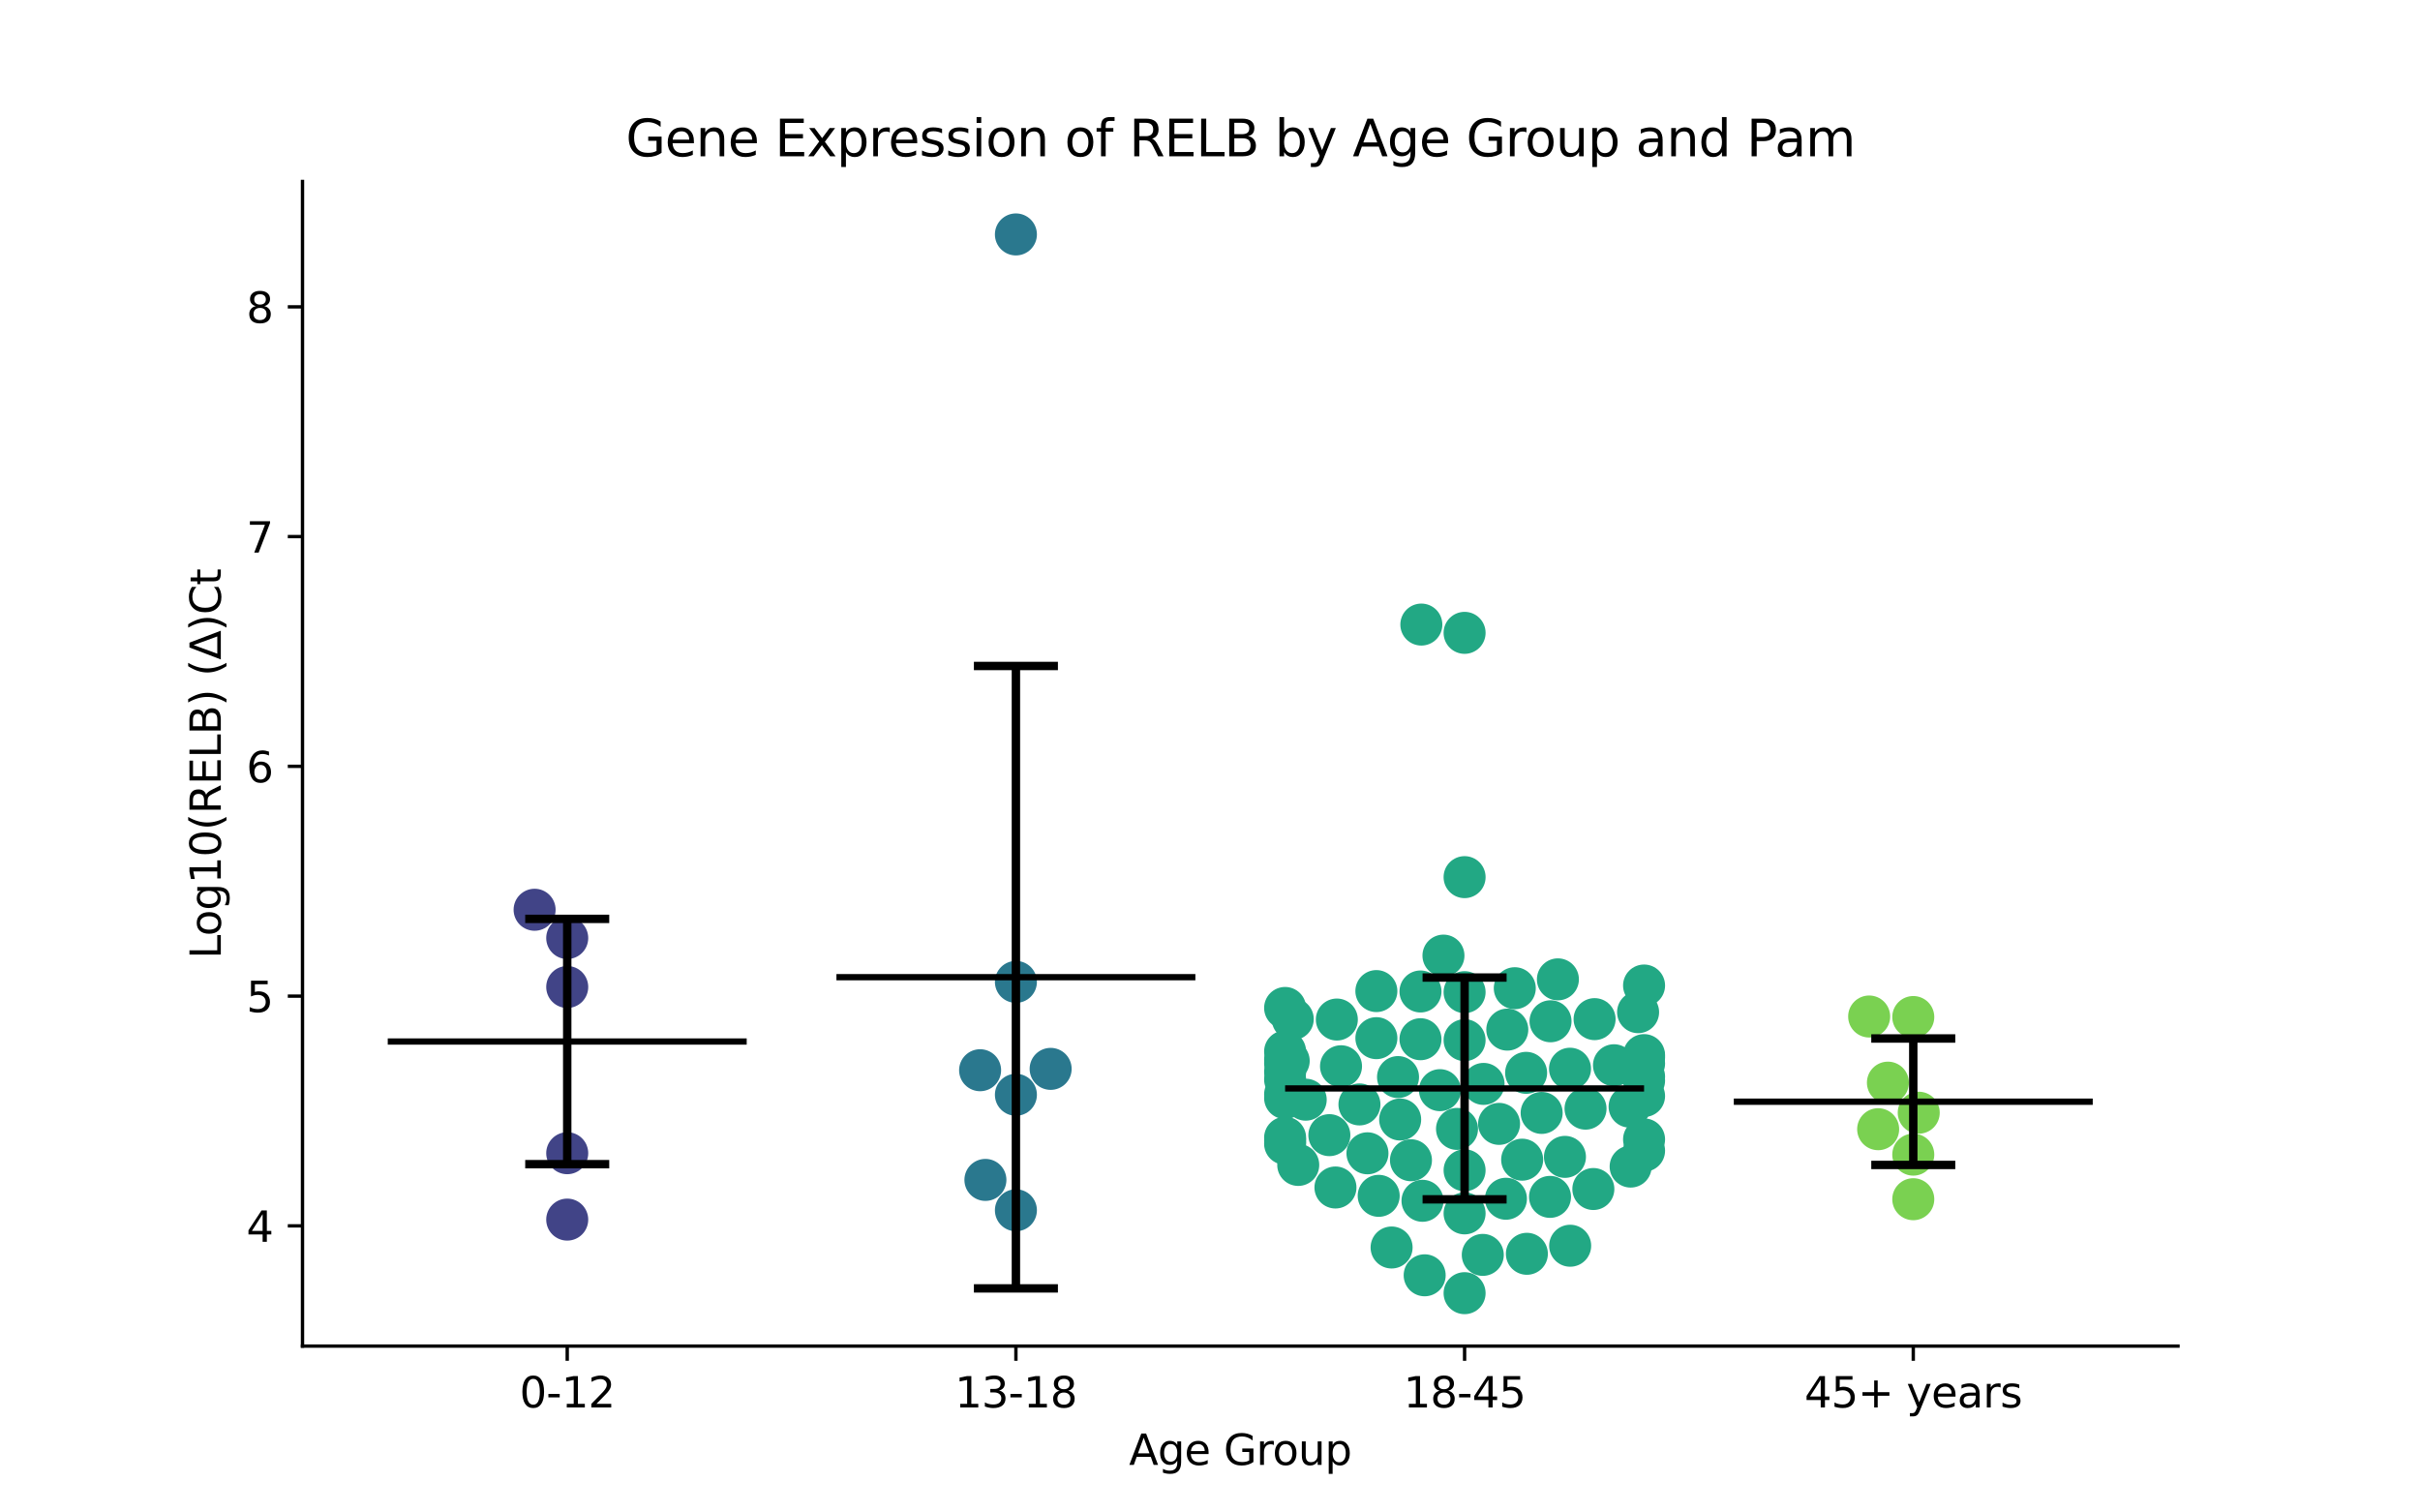 <?xml version="1.0" encoding="utf-8" standalone="no"?>
<!DOCTYPE svg PUBLIC "-//W3C//DTD SVG 1.1//EN"
  "http://www.w3.org/Graphics/SVG/1.1/DTD/svg11.dtd">
<svg xmlns:xlink="http://www.w3.org/1999/xlink" width="576pt" height="360pt" viewBox="0 0 576 360" xmlns="http://www.w3.org/2000/svg" version="1.1">
 <defs>
  <style type="text/css">*{stroke-linejoin: round; stroke-linecap: butt}</style>
 </defs>
 <g id="figure_1">
  <g id="patch_1">
   <path d="M 0 360 
L 576 360 
L 576 0 
L 0 0 
z
" style="fill: #ffffff"/>
  </g>
  <g id="axes_1">
   <g id="patch_2">
    <path d="M 72 320.4 
L 518.4 320.4 
L 518.4 43.2 
L 72 43.2 
z
" style="fill: #ffffff"/>
   </g>
   <g id="PathCollection_1">
    <defs>
     <path id="C0_0_8a4157e5dd" d="M 0 5 
C 1.326 5 2.598 4.473 3.536 3.536 
C 4.473 2.598 5 1.326 5 -0 
C 5 -1.326 4.473 -2.598 3.536 -3.536 
C 2.598 -4.473 1.326 -5 0 -5 
C -1.326 -5 -2.598 -4.473 -3.536 -3.536 
C -4.473 -2.598 -5 -1.326 -5 0 
C -5 1.326 -4.473 2.598 -3.536 3.536 
C -2.598 4.473 -1.326 5 0 5 
z
"/>
    </defs>
    <g clip-path="url(#pe3f4ffc8a1)">
     <use xlink:href="#C0_0_8a4157e5dd" x="135.009" y="223.273" style="fill: #414487"/>
    </g>
    <g clip-path="url(#pe3f4ffc8a1)">
     <use xlink:href="#C0_0_8a4157e5dd" x="135.009" y="274.485" style="fill: #414487"/>
    </g>
    <g clip-path="url(#pe3f4ffc8a1)">
     <use xlink:href="#C0_0_8a4157e5dd" x="135.009" y="234.925" style="fill: #414487"/>
    </g>
    <g clip-path="url(#pe3f4ffc8a1)">
     <use xlink:href="#C0_0_8a4157e5dd" x="135.009" y="290.289" style="fill: #414487"/>
    </g>
    <g clip-path="url(#pe3f4ffc8a1)">
     <use xlink:href="#C0_0_8a4157e5dd" x="127.245" y="216.54" style="fill: #414487"/>
    </g>
   </g>
   <g id="PathCollection_2">
    <defs>
     <path id="C1_0_e49cbf3024" d="M 0 5 
C 1.326 5 2.598 4.473 3.536 3.536 
C 4.473 2.598 5 1.326 5 -0 
C 5 -1.326 4.473 -2.598 3.536 -3.536 
C 2.598 -4.473 1.326 -5 0 -5 
C -1.326 -5 -2.598 -4.473 -3.536 -3.536 
C -4.473 -2.598 -5 -1.326 -5 0 
C -5 1.326 -4.473 2.598 -3.536 3.536 
C -2.598 4.473 -1.326 5 0 5 
z
"/>
    </defs>
    <g clip-path="url(#pe3f4ffc8a1)">
     <use xlink:href="#C1_0_e49cbf3024" x="234.544" y="280.841" style="fill: #2a788e"/>
    </g>
    <g clip-path="url(#pe3f4ffc8a1)">
     <use xlink:href="#C1_0_e49cbf3024" x="241.803" y="55.8" style="fill: #2a788e"/>
    </g>
    <g clip-path="url(#pe3f4ffc8a1)">
     <use xlink:href="#C1_0_e49cbf3024" x="241.803" y="288.066" style="fill: #2a788e"/>
    </g>
    <g clip-path="url(#pe3f4ffc8a1)">
     <use xlink:href="#C1_0_e49cbf3024" x="241.803" y="260.577" style="fill: #2a788e"/>
    </g>
    <g clip-path="url(#pe3f4ffc8a1)">
     <use xlink:href="#C1_0_e49cbf3024" x="250.071" y="254.412" style="fill: #2a788e"/>
    </g>
    <g clip-path="url(#pe3f4ffc8a1)">
     <use xlink:href="#C1_0_e49cbf3024" x="233.281" y="254.734" style="fill: #2a788e"/>
    </g>
    <g clip-path="url(#pe3f4ffc8a1)">
     <use xlink:href="#C1_0_e49cbf3024" x="241.803" y="233.709" style="fill: #2a788e"/>
    </g>
   </g>
   <g id="PathCollection_3">
    <defs>
     <path id="C2_0_acd5488d31" d="M 0 5 
C 1.326 5 2.598 4.473 3.536 3.536 
C 4.473 2.598 5 1.326 5 -0 
C 5 -1.326 4.473 -2.598 3.536 -3.536 
C 2.598 -4.473 1.326 -5 0 -5 
C -1.326 -5 -2.598 -4.473 -3.536 -3.536 
C -4.473 -2.598 -5 -1.326 -5 0 
C -5 1.326 -4.473 2.598 -3.536 3.536 
C -2.598 4.473 -1.326 5 0 5 
z
"/>
    </defs>
    <g clip-path="url(#pe3f4ffc8a1)">
     <use xlink:href="#C2_0_acd5488d31" x="358.44" y="285.326" style="fill: #22a884"/>
    </g>
    <g clip-path="url(#pe3f4ffc8a1)">
     <use xlink:href="#C2_0_acd5488d31" x="339.095" y="303.545" style="fill: #22a884"/>
    </g>
    <g clip-path="url(#pe3f4ffc8a1)">
     <use xlink:href="#C2_0_acd5488d31" x="348.597" y="288.808" style="fill: #22a884"/>
    </g>
    <g clip-path="url(#pe3f4ffc8a1)">
     <use xlink:href="#C2_0_acd5488d31" x="348.597" y="278.554" style="fill: #22a884"/>
    </g>
    <g clip-path="url(#pe3f4ffc8a1)">
     <use xlink:href="#C2_0_acd5488d31" x="391.315" y="260.872" style="fill: #22a884"/>
    </g>
    <g clip-path="url(#pe3f4ffc8a1)">
     <use xlink:href="#C2_0_acd5488d31" x="328.152" y="284.633" style="fill: #22a884"/>
    </g>
    <g clip-path="url(#pe3f4ffc8a1)">
     <use xlink:href="#C2_0_acd5488d31" x="305.879" y="271.5" style="fill: #22a884"/>
    </g>
    <g clip-path="url(#pe3f4ffc8a1)">
     <use xlink:href="#C2_0_acd5488d31" x="384.155" y="253.548" style="fill: #22a884"/>
    </g>
    <g clip-path="url(#pe3f4ffc8a1)">
     <use xlink:href="#C2_0_acd5488d31" x="332.753" y="256.366" style="fill: #22a884"/>
    </g>
    <g clip-path="url(#pe3f4ffc8a1)">
     <use xlink:href="#C2_0_acd5488d31" x="391.315" y="251.673" style="fill: #22a884"/>
    </g>
    <g clip-path="url(#pe3f4ffc8a1)">
     <use xlink:href="#C2_0_acd5488d31" x="319.184" y="253.79" style="fill: #22a884"/>
    </g>
    <g clip-path="url(#pe3f4ffc8a1)">
     <use xlink:href="#C2_0_acd5488d31" x="366.939" y="264.895" style="fill: #22a884"/>
    </g>
    <g clip-path="url(#pe3f4ffc8a1)">
     <use xlink:href="#C2_0_acd5488d31" x="305.879" y="261.363" style="fill: #22a884"/>
    </g>
    <g clip-path="url(#pe3f4ffc8a1)">
     <use xlink:href="#C2_0_acd5488d31" x="372.485" y="275.358" style="fill: #22a884"/>
    </g>
    <g clip-path="url(#pe3f4ffc8a1)">
     <use xlink:href="#C2_0_acd5488d31" x="348.597" y="208.777" style="fill: #22a884"/>
    </g>
    <g clip-path="url(#pe3f4ffc8a1)">
     <use xlink:href="#C2_0_acd5488d31" x="316.409" y="270.188" style="fill: #22a884"/>
    </g>
    <g clip-path="url(#pe3f4ffc8a1)">
     <use xlink:href="#C2_0_acd5488d31" x="368.93" y="284.881" style="fill: #22a884"/>
    </g>
    <g clip-path="url(#pe3f4ffc8a1)">
     <use xlink:href="#C2_0_acd5488d31" x="310.78" y="261.746" style="fill: #22a884"/>
    </g>
    <g clip-path="url(#pe3f4ffc8a1)">
     <use xlink:href="#C2_0_acd5488d31" x="379.539" y="242.572" style="fill: #22a884"/>
    </g>
    <g clip-path="url(#pe3f4ffc8a1)">
     <use xlink:href="#C2_0_acd5488d31" x="318.19" y="242.669" style="fill: #22a884"/>
    </g>
    <g clip-path="url(#pe3f4ffc8a1)">
     <use xlink:href="#C2_0_acd5488d31" x="388.12" y="277.668" style="fill: #22a884"/>
    </g>
    <g clip-path="url(#pe3f4ffc8a1)">
     <use xlink:href="#C2_0_acd5488d31" x="391.315" y="251.138" style="fill: #22a884"/>
    </g>
    <g clip-path="url(#pe3f4ffc8a1)">
     <use xlink:href="#C2_0_acd5488d31" x="391.315" y="257.213" style="fill: #22a884"/>
    </g>
    <g clip-path="url(#pe3f4ffc8a1)">
     <use xlink:href="#C2_0_acd5488d31" x="327.599" y="235.898" style="fill: #22a884"/>
    </g>
    <g clip-path="url(#pe3f4ffc8a1)">
     <use xlink:href="#C2_0_acd5488d31" x="391.315" y="253.144" style="fill: #22a884"/>
    </g>
    <g clip-path="url(#pe3f4ffc8a1)">
     <use xlink:href="#C2_0_acd5488d31" x="348.597" y="236.153" style="fill: #22a884"/>
    </g>
    <g clip-path="url(#pe3f4ffc8a1)">
     <use xlink:href="#C2_0_acd5488d31" x="387.872" y="263.398" style="fill: #22a884"/>
    </g>
    <g clip-path="url(#pe3f4ffc8a1)">
     <use xlink:href="#C2_0_acd5488d31" x="305.879" y="255.119" style="fill: #22a884"/>
    </g>
    <g clip-path="url(#pe3f4ffc8a1)">
     <use xlink:href="#C2_0_acd5488d31" x="338.303" y="148.659" style="fill: #22a884"/>
    </g>
    <g clip-path="url(#pe3f4ffc8a1)">
     <use xlink:href="#C2_0_acd5488d31" x="360.544" y="235.214" style="fill: #22a884"/>
    </g>
    <g clip-path="url(#pe3f4ffc8a1)">
     <use xlink:href="#C2_0_acd5488d31" x="305.879" y="239.913" style="fill: #22a884"/>
    </g>
    <g clip-path="url(#pe3f4ffc8a1)">
     <use xlink:href="#C2_0_acd5488d31" x="338.579" y="285.814" style="fill: #22a884"/>
    </g>
    <g clip-path="url(#pe3f4ffc8a1)">
     <use xlink:href="#C2_0_acd5488d31" x="348.597" y="150.631" style="fill: #22a884"/>
    </g>
    <g clip-path="url(#pe3f4ffc8a1)">
     <use xlink:href="#C2_0_acd5488d31" x="369.052" y="243.084" style="fill: #22a884"/>
    </g>
    <g clip-path="url(#pe3f4ffc8a1)">
     <use xlink:href="#C2_0_acd5488d31" x="338.099" y="235.99" style="fill: #22a884"/>
    </g>
    <g clip-path="url(#pe3f4ffc8a1)">
     <use xlink:href="#C2_0_acd5488d31" x="389.894" y="240.918" style="fill: #22a884"/>
    </g>
    <g clip-path="url(#pe3f4ffc8a1)">
     <use xlink:href="#C2_0_acd5488d31" x="305.879" y="270.798" style="fill: #22a884"/>
    </g>
    <g clip-path="url(#pe3f4ffc8a1)">
     <use xlink:href="#C2_0_acd5488d31" x="363.422" y="298.429" style="fill: #22a884"/>
    </g>
    <g clip-path="url(#pe3f4ffc8a1)">
     <use xlink:href="#C2_0_acd5488d31" x="346.793" y="268.702" style="fill: #22a884"/>
    </g>
    <g clip-path="url(#pe3f4ffc8a1)">
     <use xlink:href="#C2_0_acd5488d31" x="305.879" y="260.461" style="fill: #22a884"/>
    </g>
    <g clip-path="url(#pe3f4ffc8a1)">
     <use xlink:href="#C2_0_acd5488d31" x="305.879" y="253.041" style="fill: #22a884"/>
    </g>
    <g clip-path="url(#pe3f4ffc8a1)">
     <use xlink:href="#C2_0_acd5488d31" x="305.879" y="250.273" style="fill: #22a884"/>
    </g>
    <g clip-path="url(#pe3f4ffc8a1)">
     <use xlink:href="#C2_0_acd5488d31" x="362.299" y="276.026" style="fill: #22a884"/>
    </g>
    <g clip-path="url(#pe3f4ffc8a1)">
     <use xlink:href="#C2_0_acd5488d31" x="373.727" y="296.508" style="fill: #22a884"/>
    </g>
    <g clip-path="url(#pe3f4ffc8a1)">
     <use xlink:href="#C2_0_acd5488d31" x="348.597" y="307.8" style="fill: #22a884"/>
    </g>
    <g clip-path="url(#pe3f4ffc8a1)">
     <use xlink:href="#C2_0_acd5488d31" x="353.113" y="257.992" style="fill: #22a884"/>
    </g>
    <g clip-path="url(#pe3f4ffc8a1)">
     <use xlink:href="#C2_0_acd5488d31" x="358.761" y="245.069" style="fill: #22a884"/>
    </g>
    <g clip-path="url(#pe3f4ffc8a1)">
     <use xlink:href="#C2_0_acd5488d31" x="333.261" y="266.467" style="fill: #22a884"/>
    </g>
    <g clip-path="url(#pe3f4ffc8a1)">
     <use xlink:href="#C2_0_acd5488d31" x="356.803" y="267.505" style="fill: #22a884"/>
    </g>
    <g clip-path="url(#pe3f4ffc8a1)">
     <use xlink:href="#C2_0_acd5488d31" x="305.879" y="272.243" style="fill: #22a884"/>
    </g>
    <g clip-path="url(#pe3f4ffc8a1)">
     <use xlink:href="#C2_0_acd5488d31" x="325.478" y="274.508" style="fill: #22a884"/>
    </g>
    <g clip-path="url(#pe3f4ffc8a1)">
     <use xlink:href="#C2_0_acd5488d31" x="338.1" y="247.353" style="fill: #22a884"/>
    </g>
    <g clip-path="url(#pe3f4ffc8a1)">
     <use xlink:href="#C2_0_acd5488d31" x="306.736" y="252.518" style="fill: #22a884"/>
    </g>
    <g clip-path="url(#pe3f4ffc8a1)">
     <use xlink:href="#C2_0_acd5488d31" x="363.242" y="255.357" style="fill: #22a884"/>
    </g>
    <g clip-path="url(#pe3f4ffc8a1)">
     <use xlink:href="#C2_0_acd5488d31" x="309.003" y="277.277" style="fill: #22a884"/>
    </g>
    <g clip-path="url(#pe3f4ffc8a1)">
     <use xlink:href="#C2_0_acd5488d31" x="327.603" y="247.1" style="fill: #22a884"/>
    </g>
    <g clip-path="url(#pe3f4ffc8a1)">
     <use xlink:href="#C2_0_acd5488d31" x="342.73" y="259.481" style="fill: #22a884"/>
    </g>
    <g clip-path="url(#pe3f4ffc8a1)">
     <use xlink:href="#C2_0_acd5488d31" x="307.698" y="242.56" style="fill: #22a884"/>
    </g>
    <g clip-path="url(#pe3f4ffc8a1)">
     <use xlink:href="#C2_0_acd5488d31" x="370.808" y="233.105" style="fill: #22a884"/>
    </g>
    <g clip-path="url(#pe3f4ffc8a1)">
     <use xlink:href="#C2_0_acd5488d31" x="348.597" y="247.577" style="fill: #22a884"/>
    </g>
    <g clip-path="url(#pe3f4ffc8a1)">
     <use xlink:href="#C2_0_acd5488d31" x="343.567" y="227.454" style="fill: #22a884"/>
    </g>
    <g clip-path="url(#pe3f4ffc8a1)">
     <use xlink:href="#C2_0_acd5488d31" x="391.315" y="256.237" style="fill: #22a884"/>
    </g>
    <g clip-path="url(#pe3f4ffc8a1)">
     <use xlink:href="#C2_0_acd5488d31" x="352.926" y="298.689" style="fill: #22a884"/>
    </g>
    <g clip-path="url(#pe3f4ffc8a1)">
     <use xlink:href="#C2_0_acd5488d31" x="305.879" y="256.957" style="fill: #22a884"/>
    </g>
    <g clip-path="url(#pe3f4ffc8a1)">
     <use xlink:href="#C2_0_acd5488d31" x="391.315" y="273.888" style="fill: #22a884"/>
    </g>
    <g clip-path="url(#pe3f4ffc8a1)">
     <use xlink:href="#C2_0_acd5488d31" x="391.315" y="234.573" style="fill: #22a884"/>
    </g>
    <g clip-path="url(#pe3f4ffc8a1)">
     <use xlink:href="#C2_0_acd5488d31" x="373.691" y="254.376" style="fill: #22a884"/>
    </g>
    <g clip-path="url(#pe3f4ffc8a1)">
     <use xlink:href="#C2_0_acd5488d31" x="377.385" y="263.879" style="fill: #22a884"/>
    </g>
    <g clip-path="url(#pe3f4ffc8a1)">
     <use xlink:href="#C2_0_acd5488d31" x="391.315" y="271.198" style="fill: #22a884"/>
    </g>
    <g clip-path="url(#pe3f4ffc8a1)">
     <use xlink:href="#C2_0_acd5488d31" x="331.223" y="296.928" style="fill: #22a884"/>
    </g>
    <g clip-path="url(#pe3f4ffc8a1)">
     <use xlink:href="#C2_0_acd5488d31" x="379.244" y="283.01" style="fill: #22a884"/>
    </g>
    <g clip-path="url(#pe3f4ffc8a1)">
     <use xlink:href="#C2_0_acd5488d31" x="305.879" y="252.218" style="fill: #22a884"/>
    </g>
    <g clip-path="url(#pe3f4ffc8a1)">
     <use xlink:href="#C2_0_acd5488d31" x="323.571" y="262.876" style="fill: #22a884"/>
    </g>
    <g clip-path="url(#pe3f4ffc8a1)">
     <use xlink:href="#C2_0_acd5488d31" x="317.861" y="282.647" style="fill: #22a884"/>
    </g>
    <g clip-path="url(#pe3f4ffc8a1)">
     <use xlink:href="#C2_0_acd5488d31" x="335.833" y="276.162" style="fill: #22a884"/>
    </g>
   </g>
   <g id="PathCollection_4">
    <defs>
     <path id="C3_0_c8ffce983c" d="M 0 5 
C 1.326 5 2.598 4.473 3.536 3.536 
C 4.473 2.598 5 1.326 5 -0 
C 5 -1.326 4.473 -2.598 3.536 -3.536 
C 2.598 -4.473 1.326 -5 0 -5 
C -1.326 -5 -2.598 -4.473 -3.536 -3.536 
C -4.473 -2.598 -5 -1.326 -5 0 
C -5 1.326 -4.473 2.598 -3.536 3.536 
C -2.598 4.473 -1.326 5 0 5 
z
"/>
    </defs>
    <g clip-path="url(#pe3f4ffc8a1)">
     <use xlink:href="#C3_0_c8ffce983c" x="447.033" y="268.772" style="fill: #7ad151"/>
    </g>
    <g clip-path="url(#pe3f4ffc8a1)">
     <use xlink:href="#C3_0_c8ffce983c" x="456.691" y="264.848" style="fill: #7ad151"/>
    </g>
    <g clip-path="url(#pe3f4ffc8a1)">
     <use xlink:href="#C3_0_c8ffce983c" x="455.391" y="274.825" style="fill: #7ad151"/>
    </g>
    <g clip-path="url(#pe3f4ffc8a1)">
     <use xlink:href="#C3_0_c8ffce983c" x="455.391" y="242.073" style="fill: #7ad151"/>
    </g>
    <g clip-path="url(#pe3f4ffc8a1)">
     <use xlink:href="#C3_0_c8ffce983c" x="449.355" y="257.693" style="fill: #7ad151"/>
    </g>
    <g clip-path="url(#pe3f4ffc8a1)">
     <use xlink:href="#C3_0_c8ffce983c" x="444.892" y="241.947" style="fill: #7ad151"/>
    </g>
    <g clip-path="url(#pe3f4ffc8a1)">
     <use xlink:href="#C3_0_c8ffce983c" x="455.391" y="285.436" style="fill: #7ad151"/>
    </g>
   </g>
   <g id="matplotlib.axis_1">
    <g id="xtick_1">
     <g id="line2d_1">
      <defs>
       <path id="m0539c67cf6" d="M 0 0 
L 0 3.5 
" style="stroke: #000000; stroke-width: 0.8"/>
      </defs>
      <g>
       <use xlink:href="#m0539c67cf6" x="135.009" y="320.4" style="stroke: #000000; stroke-width: 0.8"/>
      </g>
     </g>
     <g id="text_1">
      <!-- 0-12 -->
      <g transform="translate(123.661 334.998) scale(0.1 -0.1)">
       <defs>
        <path id="DejaVuSans-30" d="M 2034 4250 
Q 1547 4250 1301 3770 
Q 1056 3291 1056 2328 
Q 1056 1369 1301 889 
Q 1547 409 2034 409 
Q 2525 409 2770 889 
Q 3016 1369 3016 2328 
Q 3016 3291 2770 3770 
Q 2525 4250 2034 4250 
z
M 2034 4750 
Q 2819 4750 3233 4129 
Q 3647 3509 3647 2328 
Q 3647 1150 3233 529 
Q 2819 -91 2034 -91 
Q 1250 -91 836 529 
Q 422 1150 422 2328 
Q 422 3509 836 4129 
Q 1250 4750 2034 4750 
z
" transform="scale(0.016)"/>
        <path id="DejaVuSans-2d" d="M 313 2009 
L 1997 2009 
L 1997 1497 
L 313 1497 
L 313 2009 
z
" transform="scale(0.016)"/>
        <path id="DejaVuSans-31" d="M 794 531 
L 1825 531 
L 1825 4091 
L 703 3866 
L 703 4441 
L 1819 4666 
L 2450 4666 
L 2450 531 
L 3481 531 
L 3481 0 
L 794 0 
L 794 531 
z
" transform="scale(0.016)"/>
        <path id="DejaVuSans-32" d="M 1228 531 
L 3431 531 
L 3431 0 
L 469 0 
L 469 531 
Q 828 903 1448 1529 
Q 2069 2156 2228 2338 
Q 2531 2678 2651 2914 
Q 2772 3150 2772 3378 
Q 2772 3750 2511 3984 
Q 2250 4219 1831 4219 
Q 1534 4219 1204 4116 
Q 875 4013 500 3803 
L 500 4441 
Q 881 4594 1212 4672 
Q 1544 4750 1819 4750 
Q 2544 4750 2975 4387 
Q 3406 4025 3406 3419 
Q 3406 3131 3298 2873 
Q 3191 2616 2906 2266 
Q 2828 2175 2409 1742 
Q 1991 1309 1228 531 
z
" transform="scale(0.016)"/>
       </defs>
       <use xlink:href="#DejaVuSans-30"/>
       <use xlink:href="#DejaVuSans-2d" x="63.623"/>
       <use xlink:href="#DejaVuSans-31" x="99.707"/>
       <use xlink:href="#DejaVuSans-32" x="163.33"/>
      </g>
     </g>
    </g>
    <g id="xtick_2">
     <g id="line2d_2">
      <g>
       <use xlink:href="#m0539c67cf6" x="241.803" y="320.4" style="stroke: #000000; stroke-width: 0.8"/>
      </g>
     </g>
     <g id="text_2">
      <!-- 13-18 -->
      <g transform="translate(227.274 334.998) scale(0.1 -0.1)">
       <defs>
        <path id="DejaVuSans-33" d="M 2597 2516 
Q 3050 2419 3304 2112 
Q 3559 1806 3559 1356 
Q 3559 666 3084 287 
Q 2609 -91 1734 -91 
Q 1441 -91 1130 -33 
Q 819 25 488 141 
L 488 750 
Q 750 597 1062 519 
Q 1375 441 1716 441 
Q 2309 441 2620 675 
Q 2931 909 2931 1356 
Q 2931 1769 2642 2001 
Q 2353 2234 1838 2234 
L 1294 2234 
L 1294 2753 
L 1863 2753 
Q 2328 2753 2575 2939 
Q 2822 3125 2822 3475 
Q 2822 3834 2567 4026 
Q 2313 4219 1838 4219 
Q 1578 4219 1281 4162 
Q 984 4106 628 3988 
L 628 4550 
Q 988 4650 1302 4700 
Q 1616 4750 1894 4750 
Q 2613 4750 3031 4423 
Q 3450 4097 3450 3541 
Q 3450 3153 3228 2886 
Q 3006 2619 2597 2516 
z
" transform="scale(0.016)"/>
        <path id="DejaVuSans-38" d="M 2034 2216 
Q 1584 2216 1326 1975 
Q 1069 1734 1069 1313 
Q 1069 891 1326 650 
Q 1584 409 2034 409 
Q 2484 409 2743 651 
Q 3003 894 3003 1313 
Q 3003 1734 2745 1975 
Q 2488 2216 2034 2216 
z
M 1403 2484 
Q 997 2584 770 2862 
Q 544 3141 544 3541 
Q 544 4100 942 4425 
Q 1341 4750 2034 4750 
Q 2731 4750 3128 4425 
Q 3525 4100 3525 3541 
Q 3525 3141 3298 2862 
Q 3072 2584 2669 2484 
Q 3125 2378 3379 2068 
Q 3634 1759 3634 1313 
Q 3634 634 3220 271 
Q 2806 -91 2034 -91 
Q 1263 -91 848 271 
Q 434 634 434 1313 
Q 434 1759 690 2068 
Q 947 2378 1403 2484 
z
M 1172 3481 
Q 1172 3119 1398 2916 
Q 1625 2713 2034 2713 
Q 2441 2713 2670 2916 
Q 2900 3119 2900 3481 
Q 2900 3844 2670 4047 
Q 2441 4250 2034 4250 
Q 1625 4250 1398 4047 
Q 1172 3844 1172 3481 
z
" transform="scale(0.016)"/>
       </defs>
       <use xlink:href="#DejaVuSans-31"/>
       <use xlink:href="#DejaVuSans-33" x="63.623"/>
       <use xlink:href="#DejaVuSans-2d" x="127.246"/>
       <use xlink:href="#DejaVuSans-31" x="163.33"/>
       <use xlink:href="#DejaVuSans-38" x="226.953"/>
      </g>
     </g>
    </g>
    <g id="xtick_3">
     <g id="line2d_3">
      <g>
       <use xlink:href="#m0539c67cf6" x="348.597" y="320.4" style="stroke: #000000; stroke-width: 0.8"/>
      </g>
     </g>
     <g id="text_3">
      <!-- 18-45 -->
      <g transform="translate(334.068 334.998) scale(0.1 -0.1)">
       <defs>
        <path id="DejaVuSans-34" d="M 2419 4116 
L 825 1625 
L 2419 1625 
L 2419 4116 
z
M 2253 4666 
L 3047 4666 
L 3047 1625 
L 3713 1625 
L 3713 1100 
L 3047 1100 
L 3047 0 
L 2419 0 
L 2419 1100 
L 313 1100 
L 313 1709 
L 2253 4666 
z
" transform="scale(0.016)"/>
        <path id="DejaVuSans-35" d="M 691 4666 
L 3169 4666 
L 3169 4134 
L 1269 4134 
L 1269 2991 
Q 1406 3038 1543 3061 
Q 1681 3084 1819 3084 
Q 2600 3084 3056 2656 
Q 3513 2228 3513 1497 
Q 3513 744 3044 326 
Q 2575 -91 1722 -91 
Q 1428 -91 1123 -41 
Q 819 9 494 109 
L 494 744 
Q 775 591 1075 516 
Q 1375 441 1709 441 
Q 2250 441 2565 725 
Q 2881 1009 2881 1497 
Q 2881 1984 2565 2268 
Q 2250 2553 1709 2553 
Q 1456 2553 1204 2497 
Q 953 2441 691 2322 
L 691 4666 
z
" transform="scale(0.016)"/>
       </defs>
       <use xlink:href="#DejaVuSans-31"/>
       <use xlink:href="#DejaVuSans-38" x="63.623"/>
       <use xlink:href="#DejaVuSans-2d" x="127.246"/>
       <use xlink:href="#DejaVuSans-34" x="163.33"/>
       <use xlink:href="#DejaVuSans-35" x="226.953"/>
      </g>
     </g>
    </g>
    <g id="xtick_4">
     <g id="line2d_4">
      <g>
       <use xlink:href="#m0539c67cf6" x="455.391" y="320.4" style="stroke: #000000; stroke-width: 0.8"/>
      </g>
     </g>
     <g id="text_4">
      <!-- 45+ years -->
      <g transform="translate(429.49 334.998) scale(0.1 -0.1)">
       <defs>
        <path id="DejaVuSans-2b" d="M 2944 4013 
L 2944 2272 
L 4684 2272 
L 4684 1741 
L 2944 1741 
L 2944 0 
L 2419 0 
L 2419 1741 
L 678 1741 
L 678 2272 
L 2419 2272 
L 2419 4013 
L 2944 4013 
z
" transform="scale(0.016)"/>
        <path id="DejaVuSans-20" transform="scale(0.016)"/>
        <path id="DejaVuSans-79" d="M 2059 -325 
Q 1816 -950 1584 -1140 
Q 1353 -1331 966 -1331 
L 506 -1331 
L 506 -850 
L 844 -850 
Q 1081 -850 1212 -737 
Q 1344 -625 1503 -206 
L 1606 56 
L 191 3500 
L 800 3500 
L 1894 763 
L 2988 3500 
L 3597 3500 
L 2059 -325 
z
" transform="scale(0.016)"/>
        <path id="DejaVuSans-65" d="M 3597 1894 
L 3597 1613 
L 953 1613 
Q 991 1019 1311 708 
Q 1631 397 2203 397 
Q 2534 397 2845 478 
Q 3156 559 3463 722 
L 3463 178 
Q 3153 47 2828 -22 
Q 2503 -91 2169 -91 
Q 1331 -91 842 396 
Q 353 884 353 1716 
Q 353 2575 817 3079 
Q 1281 3584 2069 3584 
Q 2775 3584 3186 3129 
Q 3597 2675 3597 1894 
z
M 3022 2063 
Q 3016 2534 2758 2815 
Q 2500 3097 2075 3097 
Q 1594 3097 1305 2825 
Q 1016 2553 972 2059 
L 3022 2063 
z
" transform="scale(0.016)"/>
        <path id="DejaVuSans-61" d="M 2194 1759 
Q 1497 1759 1228 1600 
Q 959 1441 959 1056 
Q 959 750 1161 570 
Q 1363 391 1709 391 
Q 2188 391 2477 730 
Q 2766 1069 2766 1631 
L 2766 1759 
L 2194 1759 
z
M 3341 1997 
L 3341 0 
L 2766 0 
L 2766 531 
Q 2569 213 2275 61 
Q 1981 -91 1556 -91 
Q 1019 -91 701 211 
Q 384 513 384 1019 
Q 384 1609 779 1909 
Q 1175 2209 1959 2209 
L 2766 2209 
L 2766 2266 
Q 2766 2663 2505 2880 
Q 2244 3097 1772 3097 
Q 1472 3097 1187 3025 
Q 903 2953 641 2809 
L 641 3341 
Q 956 3463 1253 3523 
Q 1550 3584 1831 3584 
Q 2591 3584 2966 3190 
Q 3341 2797 3341 1997 
z
" transform="scale(0.016)"/>
        <path id="DejaVuSans-72" d="M 2631 2963 
Q 2534 3019 2420 3045 
Q 2306 3072 2169 3072 
Q 1681 3072 1420 2755 
Q 1159 2438 1159 1844 
L 1159 0 
L 581 0 
L 581 3500 
L 1159 3500 
L 1159 2956 
Q 1341 3275 1631 3429 
Q 1922 3584 2338 3584 
Q 2397 3584 2469 3576 
Q 2541 3569 2628 3553 
L 2631 2963 
z
" transform="scale(0.016)"/>
        <path id="DejaVuSans-73" d="M 2834 3397 
L 2834 2853 
Q 2591 2978 2328 3040 
Q 2066 3103 1784 3103 
Q 1356 3103 1142 2972 
Q 928 2841 928 2578 
Q 928 2378 1081 2264 
Q 1234 2150 1697 2047 
L 1894 2003 
Q 2506 1872 2764 1633 
Q 3022 1394 3022 966 
Q 3022 478 2636 193 
Q 2250 -91 1575 -91 
Q 1294 -91 989 -36 
Q 684 19 347 128 
L 347 722 
Q 666 556 975 473 
Q 1284 391 1588 391 
Q 1994 391 2212 530 
Q 2431 669 2431 922 
Q 2431 1156 2273 1281 
Q 2116 1406 1581 1522 
L 1381 1569 
Q 847 1681 609 1914 
Q 372 2147 372 2553 
Q 372 3047 722 3315 
Q 1072 3584 1716 3584 
Q 2034 3584 2315 3537 
Q 2597 3491 2834 3397 
z
" transform="scale(0.016)"/>
       </defs>
       <use xlink:href="#DejaVuSans-34"/>
       <use xlink:href="#DejaVuSans-35" x="63.623"/>
       <use xlink:href="#DejaVuSans-2b" x="127.246"/>
       <use xlink:href="#DejaVuSans-20" x="211.035"/>
       <use xlink:href="#DejaVuSans-79" x="242.822"/>
       <use xlink:href="#DejaVuSans-65" x="302.002"/>
       <use xlink:href="#DejaVuSans-61" x="363.525"/>
       <use xlink:href="#DejaVuSans-72" x="424.805"/>
       <use xlink:href="#DejaVuSans-73" x="465.918"/>
      </g>
     </g>
    </g>
    <g id="text_5">
     <!-- Age Group -->
     <g transform="translate(268.72 348.677) scale(0.1 -0.1)">
      <defs>
       <path id="DejaVuSans-41" d="M 2188 4044 
L 1331 1722 
L 3047 1722 
L 2188 4044 
z
M 1831 4666 
L 2547 4666 
L 4325 0 
L 3669 0 
L 3244 1197 
L 1141 1197 
L 716 0 
L 50 0 
L 1831 4666 
z
" transform="scale(0.016)"/>
       <path id="DejaVuSans-67" d="M 2906 1791 
Q 2906 2416 2648 2759 
Q 2391 3103 1925 3103 
Q 1463 3103 1205 2759 
Q 947 2416 947 1791 
Q 947 1169 1205 825 
Q 1463 481 1925 481 
Q 2391 481 2648 825 
Q 2906 1169 2906 1791 
z
M 3481 434 
Q 3481 -459 3084 -895 
Q 2688 -1331 1869 -1331 
Q 1566 -1331 1297 -1286 
Q 1028 -1241 775 -1147 
L 775 -588 
Q 1028 -725 1275 -790 
Q 1522 -856 1778 -856 
Q 2344 -856 2625 -561 
Q 2906 -266 2906 331 
L 2906 616 
Q 2728 306 2450 153 
Q 2172 0 1784 0 
Q 1141 0 747 490 
Q 353 981 353 1791 
Q 353 2603 747 3093 
Q 1141 3584 1784 3584 
Q 2172 3584 2450 3431 
Q 2728 3278 2906 2969 
L 2906 3500 
L 3481 3500 
L 3481 434 
z
" transform="scale(0.016)"/>
       <path id="DejaVuSans-47" d="M 3809 666 
L 3809 1919 
L 2778 1919 
L 2778 2438 
L 4434 2438 
L 4434 434 
Q 4069 175 3628 42 
Q 3188 -91 2688 -91 
Q 1594 -91 976 548 
Q 359 1188 359 2328 
Q 359 3472 976 4111 
Q 1594 4750 2688 4750 
Q 3144 4750 3555 4637 
Q 3966 4525 4313 4306 
L 4313 3634 
Q 3963 3931 3569 4081 
Q 3175 4231 2741 4231 
Q 1884 4231 1454 3753 
Q 1025 3275 1025 2328 
Q 1025 1384 1454 906 
Q 1884 428 2741 428 
Q 3075 428 3337 486 
Q 3600 544 3809 666 
z
" transform="scale(0.016)"/>
       <path id="DejaVuSans-6f" d="M 1959 3097 
Q 1497 3097 1228 2736 
Q 959 2375 959 1747 
Q 959 1119 1226 758 
Q 1494 397 1959 397 
Q 2419 397 2687 759 
Q 2956 1122 2956 1747 
Q 2956 2369 2687 2733 
Q 2419 3097 1959 3097 
z
M 1959 3584 
Q 2709 3584 3137 3096 
Q 3566 2609 3566 1747 
Q 3566 888 3137 398 
Q 2709 -91 1959 -91 
Q 1206 -91 779 398 
Q 353 888 353 1747 
Q 353 2609 779 3096 
Q 1206 3584 1959 3584 
z
" transform="scale(0.016)"/>
       <path id="DejaVuSans-75" d="M 544 1381 
L 544 3500 
L 1119 3500 
L 1119 1403 
Q 1119 906 1312 657 
Q 1506 409 1894 409 
Q 2359 409 2629 706 
Q 2900 1003 2900 1516 
L 2900 3500 
L 3475 3500 
L 3475 0 
L 2900 0 
L 2900 538 
Q 2691 219 2414 64 
Q 2138 -91 1772 -91 
Q 1169 -91 856 284 
Q 544 659 544 1381 
z
M 1991 3584 
L 1991 3584 
z
" transform="scale(0.016)"/>
       <path id="DejaVuSans-70" d="M 1159 525 
L 1159 -1331 
L 581 -1331 
L 581 3500 
L 1159 3500 
L 1159 2969 
Q 1341 3281 1617 3432 
Q 1894 3584 2278 3584 
Q 2916 3584 3314 3078 
Q 3713 2572 3713 1747 
Q 3713 922 3314 415 
Q 2916 -91 2278 -91 
Q 1894 -91 1617 61 
Q 1341 213 1159 525 
z
M 3116 1747 
Q 3116 2381 2855 2742 
Q 2594 3103 2138 3103 
Q 1681 3103 1420 2742 
Q 1159 2381 1159 1747 
Q 1159 1113 1420 752 
Q 1681 391 2138 391 
Q 2594 391 2855 752 
Q 3116 1113 3116 1747 
z
" transform="scale(0.016)"/>
      </defs>
      <use xlink:href="#DejaVuSans-41"/>
      <use xlink:href="#DejaVuSans-67" x="68.408"/>
      <use xlink:href="#DejaVuSans-65" x="131.885"/>
      <use xlink:href="#DejaVuSans-20" x="193.408"/>
      <use xlink:href="#DejaVuSans-47" x="225.195"/>
      <use xlink:href="#DejaVuSans-72" x="302.686"/>
      <use xlink:href="#DejaVuSans-6f" x="341.549"/>
      <use xlink:href="#DejaVuSans-75" x="402.73"/>
      <use xlink:href="#DejaVuSans-70" x="466.109"/>
     </g>
    </g>
   </g>
   <g id="matplotlib.axis_2">
    <g id="ytick_1">
     <g id="line2d_5">
      <defs>
       <path id="m0cd3edb555" d="M 0 0 
L -3.5 0 
" style="stroke: #000000; stroke-width: 0.8"/>
      </defs>
      <g>
       <use xlink:href="#m0cd3edb555" x="72" y="291.776" style="stroke: #000000; stroke-width: 0.8"/>
      </g>
     </g>
     <g id="text_6">
      <!-- 4 -->
      <g transform="translate(58.638 295.575) scale(0.1 -0.1)">
       <use xlink:href="#DejaVuSans-34"/>
      </g>
     </g>
    </g>
    <g id="ytick_2">
     <g id="line2d_6">
      <g>
       <use xlink:href="#m0cd3edb555" x="72" y="237.091" style="stroke: #000000; stroke-width: 0.8"/>
      </g>
     </g>
     <g id="text_7">
      <!-- 5 -->
      <g transform="translate(58.638 240.89) scale(0.1 -0.1)">
       <use xlink:href="#DejaVuSans-35"/>
      </g>
     </g>
    </g>
    <g id="ytick_3">
     <g id="line2d_7">
      <g>
       <use xlink:href="#m0cd3edb555" x="72" y="182.406" style="stroke: #000000; stroke-width: 0.8"/>
      </g>
     </g>
     <g id="text_8">
      <!-- 6 -->
      <g transform="translate(58.638 186.205) scale(0.1 -0.1)">
       <defs>
        <path id="DejaVuSans-36" d="M 2113 2584 
Q 1688 2584 1439 2293 
Q 1191 2003 1191 1497 
Q 1191 994 1439 701 
Q 1688 409 2113 409 
Q 2538 409 2786 701 
Q 3034 994 3034 1497 
Q 3034 2003 2786 2293 
Q 2538 2584 2113 2584 
z
M 3366 4563 
L 3366 3988 
Q 3128 4100 2886 4159 
Q 2644 4219 2406 4219 
Q 1781 4219 1451 3797 
Q 1122 3375 1075 2522 
Q 1259 2794 1537 2939 
Q 1816 3084 2150 3084 
Q 2853 3084 3261 2657 
Q 3669 2231 3669 1497 
Q 3669 778 3244 343 
Q 2819 -91 2113 -91 
Q 1303 -91 875 529 
Q 447 1150 447 2328 
Q 447 3434 972 4092 
Q 1497 4750 2381 4750 
Q 2619 4750 2861 4703 
Q 3103 4656 3366 4563 
z
" transform="scale(0.016)"/>
       </defs>
       <use xlink:href="#DejaVuSans-36"/>
      </g>
     </g>
    </g>
    <g id="ytick_4">
     <g id="line2d_8">
      <g>
       <use xlink:href="#m0cd3edb555" x="72" y="127.722" style="stroke: #000000; stroke-width: 0.8"/>
      </g>
     </g>
     <g id="text_9">
      <!-- 7 -->
      <g transform="translate(58.638 131.521) scale(0.1 -0.1)">
       <defs>
        <path id="DejaVuSans-37" d="M 525 4666 
L 3525 4666 
L 3525 4397 
L 1831 0 
L 1172 0 
L 2766 4134 
L 525 4134 
L 525 4666 
z
" transform="scale(0.016)"/>
       </defs>
       <use xlink:href="#DejaVuSans-37"/>
      </g>
     </g>
    </g>
    <g id="ytick_5">
     <g id="line2d_9">
      <g>
       <use xlink:href="#m0cd3edb555" x="72" y="73.037" style="stroke: #000000; stroke-width: 0.8"/>
      </g>
     </g>
     <g id="text_10">
      <!-- 8 -->
      <g transform="translate(58.638 76.836) scale(0.1 -0.1)">
       <use xlink:href="#DejaVuSans-38"/>
      </g>
     </g>
    </g>
    <g id="text_11">
     <!-- Log10(RELB) (Δ)Ct -->
     <g transform="translate(52.558 228.209) rotate(-90) scale(0.1 -0.1)">
      <defs>
       <path id="DejaVuSans-4c" d="M 628 4666 
L 1259 4666 
L 1259 531 
L 3531 531 
L 3531 0 
L 628 0 
L 628 4666 
z
" transform="scale(0.016)"/>
       <path id="DejaVuSans-28" d="M 1984 4856 
Q 1566 4138 1362 3434 
Q 1159 2731 1159 2009 
Q 1159 1288 1364 580 
Q 1569 -128 1984 -844 
L 1484 -844 
Q 1016 -109 783 600 
Q 550 1309 550 2009 
Q 550 2706 781 3412 
Q 1013 4119 1484 4856 
L 1984 4856 
z
" transform="scale(0.016)"/>
       <path id="DejaVuSans-52" d="M 2841 2188 
Q 3044 2119 3236 1894 
Q 3428 1669 3622 1275 
L 4263 0 
L 3584 0 
L 2988 1197 
Q 2756 1666 2539 1819 
Q 2322 1972 1947 1972 
L 1259 1972 
L 1259 0 
L 628 0 
L 628 4666 
L 2053 4666 
Q 2853 4666 3247 4331 
Q 3641 3997 3641 3322 
Q 3641 2881 3436 2590 
Q 3231 2300 2841 2188 
z
M 1259 4147 
L 1259 2491 
L 2053 2491 
Q 2509 2491 2742 2702 
Q 2975 2913 2975 3322 
Q 2975 3731 2742 3939 
Q 2509 4147 2053 4147 
L 1259 4147 
z
" transform="scale(0.016)"/>
       <path id="DejaVuSans-45" d="M 628 4666 
L 3578 4666 
L 3578 4134 
L 1259 4134 
L 1259 2753 
L 3481 2753 
L 3481 2222 
L 1259 2222 
L 1259 531 
L 3634 531 
L 3634 0 
L 628 0 
L 628 4666 
z
" transform="scale(0.016)"/>
       <path id="DejaVuSans-42" d="M 1259 2228 
L 1259 519 
L 2272 519 
Q 2781 519 3026 730 
Q 3272 941 3272 1375 
Q 3272 1813 3026 2020 
Q 2781 2228 2272 2228 
L 1259 2228 
z
M 1259 4147 
L 1259 2741 
L 2194 2741 
Q 2656 2741 2882 2914 
Q 3109 3088 3109 3444 
Q 3109 3797 2882 3972 
Q 2656 4147 2194 4147 
L 1259 4147 
z
M 628 4666 
L 2241 4666 
Q 2963 4666 3353 4366 
Q 3744 4066 3744 3513 
Q 3744 3084 3544 2831 
Q 3344 2578 2956 2516 
Q 3422 2416 3680 2098 
Q 3938 1781 3938 1306 
Q 3938 681 3513 340 
Q 3088 0 2303 0 
L 628 0 
L 628 4666 
z
" transform="scale(0.016)"/>
       <path id="DejaVuSans-29" d="M 513 4856 
L 1013 4856 
Q 1481 4119 1714 3412 
Q 1947 2706 1947 2009 
Q 1947 1309 1714 600 
Q 1481 -109 1013 -844 
L 513 -844 
Q 928 -128 1133 580 
Q 1338 1288 1338 2009 
Q 1338 2731 1133 3434 
Q 928 4138 513 4856 
z
" transform="scale(0.016)"/>
       <path id="DejaVuSans-394" d="M 2188 4044 
L 906 525 
L 3472 525 
L 2188 4044 
z
M 50 0 
L 1831 4666 
L 2547 4666 
L 4325 0 
L 50 0 
z
" transform="scale(0.016)"/>
       <path id="DejaVuSans-43" d="M 4122 4306 
L 4122 3641 
Q 3803 3938 3442 4084 
Q 3081 4231 2675 4231 
Q 1875 4231 1450 3742 
Q 1025 3253 1025 2328 
Q 1025 1406 1450 917 
Q 1875 428 2675 428 
Q 3081 428 3442 575 
Q 3803 722 4122 1019 
L 4122 359 
Q 3791 134 3420 21 
Q 3050 -91 2638 -91 
Q 1578 -91 968 557 
Q 359 1206 359 2328 
Q 359 3453 968 4101 
Q 1578 4750 2638 4750 
Q 3056 4750 3426 4639 
Q 3797 4528 4122 4306 
z
" transform="scale(0.016)"/>
       <path id="DejaVuSans-74" d="M 1172 4494 
L 1172 3500 
L 2356 3500 
L 2356 3053 
L 1172 3053 
L 1172 1153 
Q 1172 725 1289 603 
Q 1406 481 1766 481 
L 2356 481 
L 2356 0 
L 1766 0 
Q 1100 0 847 248 
Q 594 497 594 1153 
L 594 3053 
L 172 3053 
L 172 3500 
L 594 3500 
L 594 4494 
L 1172 4494 
z
" transform="scale(0.016)"/>
      </defs>
      <use xlink:href="#DejaVuSans-4c"/>
      <use xlink:href="#DejaVuSans-6f" x="53.963"/>
      <use xlink:href="#DejaVuSans-67" x="115.145"/>
      <use xlink:href="#DejaVuSans-31" x="178.621"/>
      <use xlink:href="#DejaVuSans-30" x="242.244"/>
      <use xlink:href="#DejaVuSans-28" x="305.867"/>
      <use xlink:href="#DejaVuSans-52" x="344.881"/>
      <use xlink:href="#DejaVuSans-45" x="414.363"/>
      <use xlink:href="#DejaVuSans-4c" x="477.547"/>
      <use xlink:href="#DejaVuSans-42" x="533.26"/>
      <use xlink:href="#DejaVuSans-29" x="601.863"/>
      <use xlink:href="#DejaVuSans-20" x="640.877"/>
      <use xlink:href="#DejaVuSans-28" x="672.664"/>
      <use xlink:href="#DejaVuSans-394" x="711.678"/>
      <use xlink:href="#DejaVuSans-29" x="780.086"/>
      <use xlink:href="#DejaVuSans-43" x="819.1"/>
      <use xlink:href="#DejaVuSans-74" x="888.924"/>
     </g>
    </g>
   </g>
   <g id="LineCollection_1">
    <path d="M 135.009 277.098 
L 135.009 218.707 
" clip-path="url(#pe3f4ffc8a1)" style="fill: none; stroke: #000000; stroke-width: 2"/>
   </g>
   <g id="line2d_10">
    <defs>
     <path id="ma56aa8bb8a" d="M 10 0 
L -10 -0 
" style="stroke: #000000; stroke-width: 2"/>
    </defs>
    <g clip-path="url(#pe3f4ffc8a1)">
     <use xlink:href="#ma56aa8bb8a" x="135.009" y="277.098" style="stroke: #000000; stroke-width: 2"/>
    </g>
   </g>
   <g id="line2d_11">
    <g clip-path="url(#pe3f4ffc8a1)">
     <use xlink:href="#ma56aa8bb8a" x="135.009" y="218.707" style="stroke: #000000; stroke-width: 2"/>
    </g>
   </g>
   <g id="LineCollection_2">
    <path d="M 92.291 247.902 
L 177.726 247.902 
" clip-path="url(#pe3f4ffc8a1)" style="fill: none; stroke: #000000; stroke-width: 1.5"/>
   </g>
   <g id="LineCollection_3">
    <path d="M 241.803 306.668 
L 241.803 158.515 
" clip-path="url(#pe3f4ffc8a1)" style="fill: none; stroke: #000000; stroke-width: 2"/>
   </g>
   <g id="line2d_12">
    <g clip-path="url(#pe3f4ffc8a1)">
     <use xlink:href="#ma56aa8bb8a" x="241.803" y="306.668" style="stroke: #000000; stroke-width: 2"/>
    </g>
   </g>
   <g id="line2d_13">
    <g clip-path="url(#pe3f4ffc8a1)">
     <use xlink:href="#ma56aa8bb8a" x="241.803" y="158.515" style="stroke: #000000; stroke-width: 2"/>
    </g>
   </g>
   <g id="LineCollection_4">
    <path d="M 199.085 232.591 
L 284.521 232.591 
" clip-path="url(#pe3f4ffc8a1)" style="fill: none; stroke: #000000; stroke-width: 1.5"/>
   </g>
   <g id="LineCollection_5">
    <path d="M 348.597 285.464 
L 348.597 232.676 
" clip-path="url(#pe3f4ffc8a1)" style="fill: none; stroke: #000000; stroke-width: 2"/>
   </g>
   <g id="line2d_14">
    <g clip-path="url(#pe3f4ffc8a1)">
     <use xlink:href="#ma56aa8bb8a" x="348.597" y="285.464" style="stroke: #000000; stroke-width: 2"/>
    </g>
   </g>
   <g id="line2d_15">
    <g clip-path="url(#pe3f4ffc8a1)">
     <use xlink:href="#ma56aa8bb8a" x="348.597" y="232.676" style="stroke: #000000; stroke-width: 2"/>
    </g>
   </g>
   <g id="LineCollection_6">
    <path d="M 305.879 259.07 
L 391.315 259.07 
" clip-path="url(#pe3f4ffc8a1)" style="fill: none; stroke: #000000; stroke-width: 1.5"/>
   </g>
   <g id="LineCollection_7">
    <path d="M 455.391 277.276 
L 455.391 247.18 
" clip-path="url(#pe3f4ffc8a1)" style="fill: none; stroke: #000000; stroke-width: 2"/>
   </g>
   <g id="line2d_16">
    <g clip-path="url(#pe3f4ffc8a1)">
     <use xlink:href="#ma56aa8bb8a" x="455.391" y="277.276" style="stroke: #000000; stroke-width: 2"/>
    </g>
   </g>
   <g id="line2d_17">
    <g clip-path="url(#pe3f4ffc8a1)">
     <use xlink:href="#ma56aa8bb8a" x="455.391" y="247.18" style="stroke: #000000; stroke-width: 2"/>
    </g>
   </g>
   <g id="LineCollection_8">
    <path d="M 412.674 262.228 
L 498.109 262.228 
" clip-path="url(#pe3f4ffc8a1)" style="fill: none; stroke: #000000; stroke-width: 1.5"/>
   </g>
   <g id="patch_3">
    <path d="M 72 320.4 
L 72 43.2 
" style="fill: none; stroke: #000000; stroke-width: 0.8; stroke-linejoin: miter; stroke-linecap: square"/>
   </g>
   <g id="patch_4">
    <path d="M 72 320.4 
L 518.4 320.4 
" style="fill: none; stroke: #000000; stroke-width: 0.8; stroke-linejoin: miter; stroke-linecap: square"/>
   </g>
   <g id="text_12">
    <!-- Gene Expression of RELB by Age Group and Pam -->
    <g transform="translate(148.953 37.2) scale(0.12 -0.12)">
     <defs>
      <path id="DejaVuSans-6e" d="M 3513 2113 
L 3513 0 
L 2938 0 
L 2938 2094 
Q 2938 2591 2744 2837 
Q 2550 3084 2163 3084 
Q 1697 3084 1428 2787 
Q 1159 2491 1159 1978 
L 1159 0 
L 581 0 
L 581 3500 
L 1159 3500 
L 1159 2956 
Q 1366 3272 1645 3428 
Q 1925 3584 2291 3584 
Q 2894 3584 3203 3211 
Q 3513 2838 3513 2113 
z
" transform="scale(0.016)"/>
      <path id="DejaVuSans-78" d="M 3513 3500 
L 2247 1797 
L 3578 0 
L 2900 0 
L 1881 1375 
L 863 0 
L 184 0 
L 1544 1831 
L 300 3500 
L 978 3500 
L 1906 2253 
L 2834 3500 
L 3513 3500 
z
" transform="scale(0.016)"/>
      <path id="DejaVuSans-69" d="M 603 3500 
L 1178 3500 
L 1178 0 
L 603 0 
L 603 3500 
z
M 603 4863 
L 1178 4863 
L 1178 4134 
L 603 4134 
L 603 4863 
z
" transform="scale(0.016)"/>
      <path id="DejaVuSans-66" d="M 2375 4863 
L 2375 4384 
L 1825 4384 
Q 1516 4384 1395 4259 
Q 1275 4134 1275 3809 
L 1275 3500 
L 2222 3500 
L 2222 3053 
L 1275 3053 
L 1275 0 
L 697 0 
L 697 3053 
L 147 3053 
L 147 3500 
L 697 3500 
L 697 3744 
Q 697 4328 969 4595 
Q 1241 4863 1831 4863 
L 2375 4863 
z
" transform="scale(0.016)"/>
      <path id="DejaVuSans-62" d="M 3116 1747 
Q 3116 2381 2855 2742 
Q 2594 3103 2138 3103 
Q 1681 3103 1420 2742 
Q 1159 2381 1159 1747 
Q 1159 1113 1420 752 
Q 1681 391 2138 391 
Q 2594 391 2855 752 
Q 3116 1113 3116 1747 
z
M 1159 2969 
Q 1341 3281 1617 3432 
Q 1894 3584 2278 3584 
Q 2916 3584 3314 3078 
Q 3713 2572 3713 1747 
Q 3713 922 3314 415 
Q 2916 -91 2278 -91 
Q 1894 -91 1617 61 
Q 1341 213 1159 525 
L 1159 0 
L 581 0 
L 581 4863 
L 1159 4863 
L 1159 2969 
z
" transform="scale(0.016)"/>
      <path id="DejaVuSans-64" d="M 2906 2969 
L 2906 4863 
L 3481 4863 
L 3481 0 
L 2906 0 
L 2906 525 
Q 2725 213 2448 61 
Q 2172 -91 1784 -91 
Q 1150 -91 751 415 
Q 353 922 353 1747 
Q 353 2572 751 3078 
Q 1150 3584 1784 3584 
Q 2172 3584 2448 3432 
Q 2725 3281 2906 2969 
z
M 947 1747 
Q 947 1113 1208 752 
Q 1469 391 1925 391 
Q 2381 391 2643 752 
Q 2906 1113 2906 1747 
Q 2906 2381 2643 2742 
Q 2381 3103 1925 3103 
Q 1469 3103 1208 2742 
Q 947 2381 947 1747 
z
" transform="scale(0.016)"/>
      <path id="DejaVuSans-50" d="M 1259 4147 
L 1259 2394 
L 2053 2394 
Q 2494 2394 2734 2622 
Q 2975 2850 2975 3272 
Q 2975 3691 2734 3919 
Q 2494 4147 2053 4147 
L 1259 4147 
z
M 628 4666 
L 2053 4666 
Q 2838 4666 3239 4311 
Q 3641 3956 3641 3272 
Q 3641 2581 3239 2228 
Q 2838 1875 2053 1875 
L 1259 1875 
L 1259 0 
L 628 0 
L 628 4666 
z
" transform="scale(0.016)"/>
      <path id="DejaVuSans-6d" d="M 3328 2828 
Q 3544 3216 3844 3400 
Q 4144 3584 4550 3584 
Q 5097 3584 5394 3201 
Q 5691 2819 5691 2113 
L 5691 0 
L 5113 0 
L 5113 2094 
Q 5113 2597 4934 2840 
Q 4756 3084 4391 3084 
Q 3944 3084 3684 2787 
Q 3425 2491 3425 1978 
L 3425 0 
L 2847 0 
L 2847 2094 
Q 2847 2600 2669 2842 
Q 2491 3084 2119 3084 
Q 1678 3084 1418 2786 
Q 1159 2488 1159 1978 
L 1159 0 
L 581 0 
L 581 3500 
L 1159 3500 
L 1159 2956 
Q 1356 3278 1631 3431 
Q 1906 3584 2284 3584 
Q 2666 3584 2933 3390 
Q 3200 3197 3328 2828 
z
" transform="scale(0.016)"/>
     </defs>
     <use xlink:href="#DejaVuSans-47"/>
     <use xlink:href="#DejaVuSans-65" x="77.49"/>
     <use xlink:href="#DejaVuSans-6e" x="139.014"/>
     <use xlink:href="#DejaVuSans-65" x="202.393"/>
     <use xlink:href="#DejaVuSans-20" x="263.916"/>
     <use xlink:href="#DejaVuSans-45" x="295.703"/>
     <use xlink:href="#DejaVuSans-78" x="358.887"/>
     <use xlink:href="#DejaVuSans-70" x="418.066"/>
     <use xlink:href="#DejaVuSans-72" x="481.543"/>
     <use xlink:href="#DejaVuSans-65" x="520.406"/>
     <use xlink:href="#DejaVuSans-73" x="581.93"/>
     <use xlink:href="#DejaVuSans-73" x="634.029"/>
     <use xlink:href="#DejaVuSans-69" x="686.129"/>
     <use xlink:href="#DejaVuSans-6f" x="713.912"/>
     <use xlink:href="#DejaVuSans-6e" x="775.094"/>
     <use xlink:href="#DejaVuSans-20" x="838.473"/>
     <use xlink:href="#DejaVuSans-6f" x="870.26"/>
     <use xlink:href="#DejaVuSans-66" x="931.441"/>
     <use xlink:href="#DejaVuSans-20" x="966.646"/>
     <use xlink:href="#DejaVuSans-52" x="998.434"/>
     <use xlink:href="#DejaVuSans-45" x="1067.916"/>
     <use xlink:href="#DejaVuSans-4c" x="1131.1"/>
     <use xlink:href="#DejaVuSans-42" x="1186.812"/>
     <use xlink:href="#DejaVuSans-20" x="1255.416"/>
     <use xlink:href="#DejaVuSans-62" x="1287.203"/>
     <use xlink:href="#DejaVuSans-79" x="1350.68"/>
     <use xlink:href="#DejaVuSans-20" x="1409.859"/>
     <use xlink:href="#DejaVuSans-41" x="1441.646"/>
     <use xlink:href="#DejaVuSans-67" x="1510.055"/>
     <use xlink:href="#DejaVuSans-65" x="1573.531"/>
     <use xlink:href="#DejaVuSans-20" x="1635.055"/>
     <use xlink:href="#DejaVuSans-47" x="1666.842"/>
     <use xlink:href="#DejaVuSans-72" x="1744.332"/>
     <use xlink:href="#DejaVuSans-6f" x="1783.195"/>
     <use xlink:href="#DejaVuSans-75" x="1844.377"/>
     <use xlink:href="#DejaVuSans-70" x="1907.756"/>
     <use xlink:href="#DejaVuSans-20" x="1971.232"/>
     <use xlink:href="#DejaVuSans-61" x="2003.02"/>
     <use xlink:href="#DejaVuSans-6e" x="2064.299"/>
     <use xlink:href="#DejaVuSans-64" x="2127.678"/>
     <use xlink:href="#DejaVuSans-20" x="2191.154"/>
     <use xlink:href="#DejaVuSans-50" x="2222.941"/>
     <use xlink:href="#DejaVuSans-61" x="2278.744"/>
     <use xlink:href="#DejaVuSans-6d" x="2340.023"/>
    </g>
   </g>
  </g>
 </g>
 <defs>
  <clipPath id="pe3f4ffc8a1">
   <rect x="72" y="43.2" width="446.4" height="277.2"/>
  </clipPath>
 </defs>
</svg>
